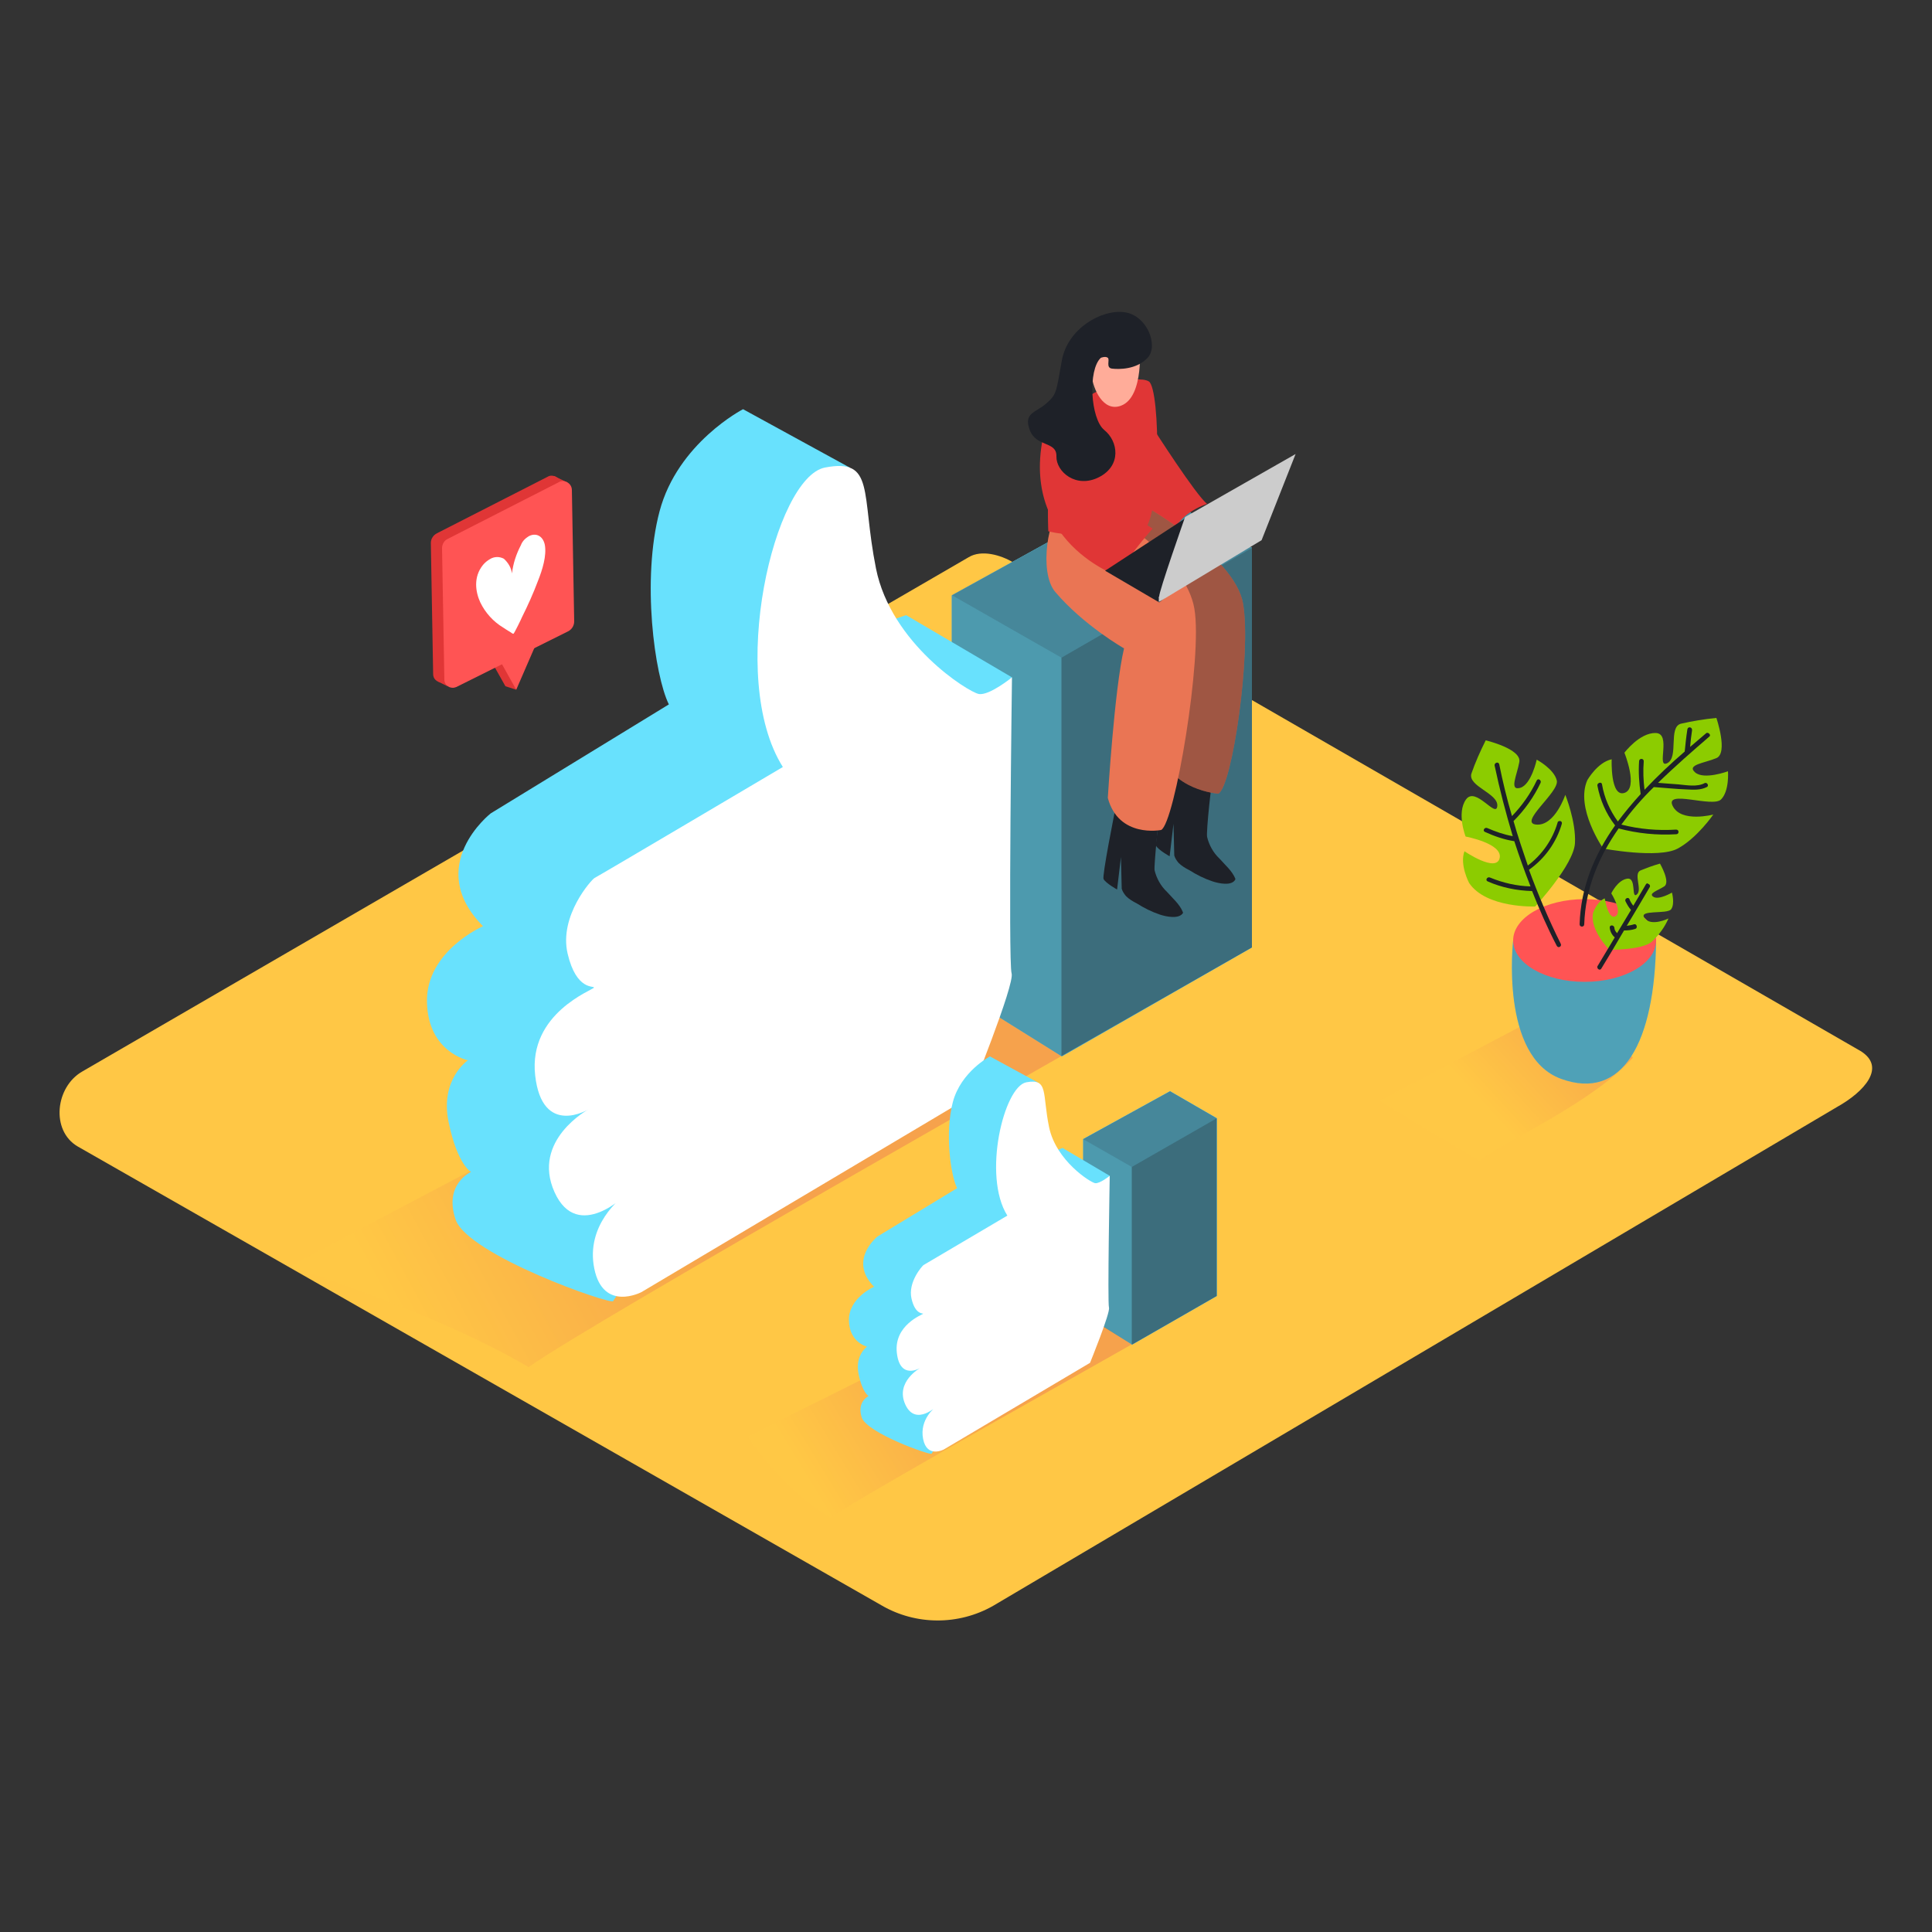 <svg transform="scale(1)" version="1.1" id="R12mXlcFtF" xmlns="http://www.w3.org/2000/svg" xmlns:xlink="http://www.w3.org/1999/xlink" x="0px" y="0px" viewBox="0 0 500 500" xml:space="preserve" class="pbimage_pbimage__wrapper__image__0LEis false"><rect x="0" y="0" width="500" height="500" fill="#333333" stroke="none"/><title>Like</title><style type="text/css"> .st0{fill:#FFC745;} .st1{opacity:0.46;fill:url(#SVGID_1_-R12mXlcFtF);enable-background:new;} .st2{fill:#68E1FD;} .st3{opacity:0.37;fill:#1E2128;enable-background:new;} .st4{opacity:0.15;fill:#1E2128;enable-background:new;} .st5{fill:#FFFFFF;} .st6{fill:#E03636;} .st7{fill:#FF5454;} .st8{fill:#1E2128;} .st9{fill:#EA7554;} .st10{fill:#FFAC99;} .st11{fill:#CCCCCC;} .st12{opacity:0.46;fill:url(#SVGID_00000155861146302390572210000004536114697188025783_-R12mXlcFtF);enable-background:new;} .st13{opacity:0.46;fill:url(#SVGID_00000021116989874593824810000002340326792950976662_-R12mXlcFtF);enable-background:new;} .st14{opacity:0.33;fill:#1E2128;enable-background:new;} .st15{fill:#8CCC00;}
 .st15{fill:#8CCC00;}
 .st14{fill:#1E2128;}
 .st11{fill:#CCCCCC;}
 .st10{fill:#FFAC99;}
 .st9{fill:#EA7554;}
 .st8{fill:#1E2128;}
 .st7{fill:#FF5454;}
 .st6{fill:#E03636;}
 .st5{fill:#FFFFFF;}
 .st4{fill:#1E2128;}
 .st3{fill:#1E2128;}
 .st2{fill:#68E1FD;}
 .st0{fill:#FFC745;}</style><path class="st0" id="field" d="M257,415.6l218.4-129.1c7-3.9,12.9-10.3,6.1-14.5L262.3,145.6c-3.3-2-8.3-3.4-11.6-1.4L21.3,277.3
	c-7,4-8.2,15.3-1.2,19.4l208.1,118.8C237,420.6,248,420.7,257,415.6z"></path><g id="like3"><linearGradient id="SVGID_1_-R12mXlcFtF" gradientUnits="userSpaceOnUse" x1="177.207" y1="199.977" x2="103.687" y2="160.107" gradientTransform="matrix(1 0 0 -1 0 502)"><stop offset="0" style="stop-color: rgb(234, 117, 84);"></stop><stop offset="1" style="stop-color: rgb(255, 199, 69);"></stop></linearGradient><path class="st1" d="M318.9,248.1l-60.1-17.4l-184,97.1c0,0,37.2,11.4,62,26C152.4,342.6,286.4,266.7,318.9,248.1z"></path><polygon class="st2" points="324,245.2 324,141.8 296.8,126.2 246.3,154.1 246.3,255.6 274.8,273.4 	" fill="#68E1FD"></polygon><polygon class="st2" points="324,141.8 274.7,170.2 274.7,273.4 324,245.2 	" fill="#68E1FD"></polygon><polygon class="st2" points="274.7,170.2 246.3,154.1 296.8,126.2 324,141.8 	" fill="#68E1FD"></polygon><polygon class="st3" points="324,245.2 324,141.8 296.8,126.2 246.3,154.1 246.3,255.6 274.8,273.4 	" fill="#1E2128"></polygon><polygon class="st3" points="324,141.8 274.7,170.2 274.7,273.3 324,245.2 	" fill="#1E2128"></polygon><polygon class="st4" points="274.7,170.2 246.3,154 296.8,126.2 324,141.8 	" fill="#1E2128"></polygon><path class="st2" d="M261.9,175.3l-27.4-16.1l-5.6,1.9l-9-40.1l-27.6-15.1c0,0-16.9,8.7-21.6,26.4s-1.3,42.5,2.4,50L127,210.5
		c0,0-17.4,13.6-2,29.2c0,0-14.7,6.4-14.5,19.5s10.6,15.2,10.6,15.2s-7.3,4.9-5,16s5.8,12.9,5.8,12.9s-7.1,3.1-4,12.3
		s40.6,22.3,40.8,21.1" fill="#68E1FD"></path><path class="st5" d="M261.9,175.3c0,0-5.9,4.8-8.6,4.3s-22.7-13-26.6-32.5s-0.2-28.6-13.2-26.1s-25.5,54.3-10.9,77.5
		c0,0-48,28.4-48.7,28.7s-9.3,9.8-7,19.6s7,8.2,6.8,8.8s-17,6.6-15.2,22.7s13.8,8.8,13.8,8.8s-14.8,8-8.8,21.4s19.1,0.2,18.2,0.8
		s-10.2,7.7-7.9,19s12.2,6.1,12.2,6.1l84.8-50.4c0,0,11.9-29.3,11-32.1S261.9,175.3,261.9,175.3z" fill="#FFFFFF"></path></g><g id="like2"><polyline class="st6" points="133.6,178.5 130.8,177.6 127.2,171.2 130.9,170.8 	"></polyline><path class="st6" d="M111.5,140.5l0.6,34c0,1.2,1,2.1,2.2,2.1c0.3,0,0.6-0.1,0.9-0.2l28.9-14.4c1-0.5,1.6-1.5,1.6-2.6l-0.6-34
		c0-1.3-1.1-2.3-2.4-2.3c-0.3,0-0.7,0.1-1,0.3L113.1,138C112.1,138.5,111.5,139.5,111.5,140.5z"></path><polygon class="st6" points="146.7,124.8 143.4,123.2 143.3,125.8 	"></polygon><polygon class="st6" points="115.8,177.6 113.4,176.4 115.2,175.3 	"></polygon><path class="st7" d="M114.4,141.9l0.6,34c0,1.2,1,2.1,2.2,2.1c0.3,0,0.6-0.1,0.9-0.2l28.9-14.4c1-0.5,1.6-1.5,1.6-2.6l-0.6-34
		c0-1.3-1.1-2.3-2.4-2.3c-0.3,0-0.7,0.1-1,0.3L116,139.4C115,139.8,114.4,140.8,114.4,141.9z"></path><polyline class="st7" points="139.5,164.9 133.6,178.5 128.3,169 	"></polyline><path class="st5" d="M136.8,138.8c1.8-1,3.7-0.2,4.2,2.2c0.5,2.8-0.6,6.4-1.8,9.4c-1.2,3.2-2.6,6.3-4.1,9.3c-0.1,0.3-2,4.2-2.2,4.3
		s-0.6-0.3-0.8-0.4c-0.7-0.4-1.3-0.8-1.9-1.2c-2.5-1.5-4.6-3.8-5.9-6.5c-1.2-2.6-1.9-6.5,0.7-9.7c0.5-0.6,1.1-1.1,1.8-1.5
		c1.1-0.7,2.5-0.7,3.6-0.1c1.1,1,1.9,2.3,2.1,3.8c0.3-2.6,1.1-5,2.3-7.3C135.2,140,136,139.3,136.8,138.8z"></path></g><g id="person"><path class="st8" d="M306.1,236c-0.8-2-2.7-3.6-4.1-5.2c-1.6-1.5-2.7-3.5-3.2-5.6c-0.2-1.1,1.2-15.2,1.5-15.1
		c-3.5-0.8-8.9-2.3-10.7-5.5c-1.4,6.8-4.4,22.1-4,22.9c0.6,1.1,3.5,2.7,3.5,2.7l1-8.4l0.2,8.2c0.2,0.7,0.6,1.3,1.1,1.9
		c0.8,0.8,1.8,1.4,2.8,1.9c1.9,1.2,3.9,2.2,6,2.9c1.5,0.5,5,1.3,6-0.5C306.1,236.1,306.1,236.1,306.1,236z"></path><path class="st8" d="M319.7,227.4c-0.8-2-2.7-3.6-4.1-5.2c-1.6-1.5-2.7-3.5-3.2-5.6c-0.3-1.1,1.2-15.2,1.5-15.1
		c-3.5-0.8-8.9-2.3-10.7-5.5c-1.4,6.8-4.4,22.1-4,22.9c0.6,1.1,3.5,2.7,3.5,2.7l1-8.4l0.2,8.2c0.2,0.7,0.6,1.3,1.1,1.9
		c0.8,0.8,1.8,1.4,2.8,1.9c1.9,1.2,3.9,2.2,6,2.9c1.5,0.5,5,1.3,5.9-0.5L319.7,227.4z"></path><path class="st6" d="M298.6,111.1c0,0,11,17.2,13.8,19.3c0,0-8.7,2.7-9.1,9.3c0,0-10-6.1-12.2-9.5S298.6,111.1,298.6,111.1z"></path><path class="st9" d="M294.6,130c0,0,24.9,13.5,27.1,26.2s-2.8,47.4-6.4,49.2c0,0-12.4-0.8-15.2-11.3c0,0,2-15.6,4.6-26.1
		c0,0-13.7-2.6-21.1-11.3c-4.4-5.2-3-26.1,0.5-27.9S295.2,117.3,294.6,130z"></path><path class="st3" d="M294.6,130c0,0,24.9,13.5,27.1,26.2s-2.8,47.4-6.4,49.2c0,0-12.4-0.8-15.2-11.3c0,0,2-15.6,4.6-26.1
		c0,0-13.7-2.6-21.1-11.3c-4.4-5.2-3-26.1,0.5-27.9S295.2,117.3,294.6,130z"></path><path class="st9" d="M289.5,134.4c0,0,17.4,10.5,19.6,23.1s-5.1,55.6-8.6,57.3c0,0-11,2.2-13.8-8.3c0,0,1.7-28.2,4.2-38.7
		c0,0-10.4-5.9-17.8-14.6c-4.4-5.2-1.7-20.1,1.8-21.9S290,121.8,289.5,134.4z"></path><path class="st6" d="M271.3,137.5c0,0-1.2-22.2,4.8-29.9s18.1-10.7,21.2-8.9s3.3,37.8-1.9,38.8
		C281.5,140.2,271.3,137.5,271.3,137.5z"></path><path class="st6" d="M282.8,111.1c-0.1,0.5-2.5,11.4,4.5,17.4c3.4,3.1,7.1,5.9,11,8.3c0,0-8.7,9.7-8.4,12.5c0,0-27.1-8.9-19.4-38.6
		"></path><path class="st10" d="M294.9,88.9c0,0,1.4,13.8-4.8,16.1c-4.6,1.7-7.2-4.3-7.6-7.9c-0.3-4.3,1.6-8.5,5.2-10.9
		C290.7,84.1,294.5,84.7,294.9,88.9z"></path><path class="st8" d="M284.9,92.6c0,0,1.2-0.5,1.8,0s-0.6,2.6,1.1,2.8s6.3,0.3,9.2-2.8s-0.1-11-6-11.8s-14.7,4.2-16.2,12.5
		s-1.3,8.7-4,11.1s-6,2.4-4.3,6.9s7,2.8,6.9,6.8s5.1,8.4,11,5.4s5-9.3,1.4-12.2S281.5,95.7,284.9,92.6z"></path><polyline class="st8" points="300,155.9 286,147.7 310.8,131.5 324,136.7 	"></polyline><path class="st11" d="M300,154.4c-0.2-1,6.7-20.6,6.7-20.6l28.6-16.3l-8.8,22.3l-26.6,16V154.4z"></path></g><g id="like1"><linearGradient id="SVGID_00000145777834343838535500000010131759616229858708_-R12mXlcFtF" gradientUnits="userSpaceOnUse" x1="253.189" y1="147.891" x2="208.559" y2="120.611" gradientTransform="matrix(1 0 0 -1 0 502)"><stop offset="0" style="stop-color: rgb(234, 117, 84);"></stop><stop offset="1" style="stop-color: rgb(255, 199, 69);"></stop></linearGradient><path d="
		M309.5,338.5l-32.4-8.5l-83.6,41.8c0,0,8.7,13.6,21.4,21C222.9,387.1,293,348,309.5,338.5z" style="opacity: 0.46; fill: url(&quot;#SVGID_00000145777834343838535500000010131759616229858708_-R12mXlcFtF&quot;);"></path><polygon class="st2" points="314.9,335.4 314.9,289.4 302.8,282.4 280.3,294.8 280.3,340 293,348 	"></polygon><polygon class="st2" points="314.9,289.4 292.9,302 292.9,348 314.9,335.4 	"></polygon><polygon class="st2" points="292.9,302 280.3,294.8 302.8,282.4 314.9,289.4 	"></polygon><polygon class="st3" points="314.9,335.4 314.9,289.4 302.8,282.4 280.3,294.8 280.3,340.1 293,348 	"></polygon><polygon class="st3" points="314.9,289.4 292.9,302 292.9,348 314.9,335.4 	"></polygon><polygon class="st4" points="292.9,302 280.3,294.8 302.8,282.4 314.9,289.4 	"></polygon><path class="st2" d="M287.2,304.3l-12.2-7.2l-2.5,0.9l-4-17.9l-12.3-6.7c0,0-7.5,3.9-9.6,11.8s-0.6,18.9,1.1,22.3l-20.6,12.5
		c0,0-7.7,6.1-0.9,13c0,0-6.6,2.9-6.5,8.7s4.7,6.8,4.7,6.8s-3.2,2.2-2.2,7.1s2.6,5.7,2.6,5.7s-3.1,1.4-1.8,5.5s18.1,10,18.1,9.4"></path><path class="st5" d="M287.2,304.3c0,0-2.6,2.1-3.8,1.9s-10.1-5.8-11.9-14.5s-0.1-12.7-5.9-11.6s-11.4,24.2-4.9,34.5
		c0,0-21.4,12.6-21.7,12.8s-4.1,4.4-3.1,8.7s3.1,3.7,3,3.9s-7.6,2.9-6.8,10.1s6.1,3.9,6.1,3.9s-6.6,3.6-3.9,9.5s8.5,0.1,8.1,0.4
		s-4.5,3.4-3.5,8.5s5.4,2.7,5.4,2.7l37.8-22.4c0,0,5.3-13,4.9-14.3S287.2,304.3,287.2,304.3z"></path></g><g id="plant"><linearGradient id="SVGID_00000056425060116684542190000008032296818963842476_-R12mXlcFtF" gradientUnits="userSpaceOnUse" x1="414.163" y1="244.964" x2="383.704" y2="217.004" gradientTransform="matrix(1 0 0 -1 0 502)"><stop offset="0" style="stop-color: rgb(234, 117, 84);"></stop><stop offset="1" style="stop-color: rgb(255, 199, 69);"></stop></linearGradient><path d="
		M422.6,273.7L405,259.6l-48,25.3c0,0,13.2,8.1,25.9,15.5C390.8,294.6,412.2,285.3,422.6,273.7z" style="opacity: 0.46; fill: url(&quot;#SVGID_00000056425060116684542190000008032296818963842476_-R12mXlcFtF&quot;);"></path><path class="st2" d="M391.6,243.4c0,0-3.5,30,12.4,35.8s24.3-9.3,24.6-35.8"></path><path class="st14" d="M391.6,243.4c0,0-3.5,30,12.4,35.8s24.3-9.3,24.6-35.8"></path><ellipse class="st7" cx="410.1" cy="243.4" rx="18.5" ry="10.7"></ellipse><path class="st15" d="M414.9,219.6c0,0-7.3-10.5-4.1-17.7c0,0,2.6-4.6,6.3-5.4c0,0-0.4,9.9,3.3,8.7s0-10.4,0-10.4s3.9-5.2,8.1-5.1
		s0,9.3,3,7.8s0.2-9.3,3.5-10.2c3-0.7,6.1-1.2,9.2-1.5c0,0,3.1,9.1,0,10.4s-7.8,1.7-5.5,3.7s8.5-0.3,8.5-0.3s0.4,5.1-1.8,7.3
		s-14.7-2.7-12.5,1.7s10.5,2.2,10.5,2.2s-4.2,6.1-9.2,8.8S414.9,219.6,414.9,219.6z"></path><path class="st15" d="M416.5,245.8c0,0-5.2-5.2-4.2-9.6c0,0,1-2.9,3-3.7c0,0,0.9,5.7,2.8,4.6s-1.1-5.9-1.1-5.9s1.6-3.4,4.1-3.8
		s1,5.3,2.5,4.1s-0.9-5.3,0.9-6.2c1.7-0.7,3.3-1.3,5.1-1.8c0,0,2.8,4.8,1.1,5.9s-4.2,1.8-2.8,2.7s4.8-1.1,4.8-1.1s0.8,2.9-0.2,4.3
		s-8.6,0-6.9,2.3s6.2,0.1,6.2,0.1c-1,2.3-2.5,4.3-4.3,6C425,245.9,416.5,245.8,416.5,245.8z"></path><path class="st15" d="M397.3,234.6c0,0-12.7,0.5-17.1-6.1c0,0-2.5-4.7-1.2-8.2c0,0,8.2,5.6,9.1,1.8s-8.8-5.6-8.8-5.6
		s-2.4-6.1,0.1-9.6s7.8,5,8.1,1.7s-7.7-5.1-6.7-8.4c1-2.9,2.3-5.8,3.7-8.6c0,0,9.3,2.2,8.7,5.6s-2.7,7.5,0.2,6.7s4.3-7.3,4.3-7.3
		s4.5,2.4,5.2,5.4s-10.1,11-5.3,11.4s7.5-7.7,7.5-7.7s2.8,6.9,2.5,12.5S397.3,234.6,397.3,234.6z"></path><path class="st8" d="M441.5,189.8c-1.3,1.1-2.7,2.3-4.1,3.5c0.1-1.4,0.3-2.9,0.5-4.3c0.1-0.8-1-1.1-1.2-0.3
		c-0.3,1.9-0.5,3.8-0.7,5.8c-3.6,3.1-7.1,6.4-10.4,9.9c-0.3-2.4-0.4-4.9-0.2-7.4c0-0.8-1.2-0.8-1.2,0c-0.2,2.8,0,5.7,0.4,8.5
		c-2.1,2.3-4.1,4.7-5.9,7.1c-2.1-2.9-3.5-6.1-4.1-9.6c-0.1-0.8-1.3-0.4-1.2,0.3c0.7,3.7,2.2,7.2,4.5,10.2c0,0,0.1,0.1,0.1,0.1
		c-5.3,7.5-8.9,15.9-9.2,25.6c0,0.8,1.2,0.8,1.2,0c0.3-9.4,3.8-17.5,8.9-24.8c4.9,1.3,9.9,1.8,14.9,1.5c0.8,0,0.8-1.2,0-1.2
		c-4.8,0.3-9.5-0.1-14.2-1.3c2.5-3.4,5.3-6.7,8.4-9.7c0,0,0.1,0,0.1,0c2.8,0.2,5.6,0.5,8.4,0.6c1.8,0.1,3.6,0.2,5.2-0.6
		c0.7-0.3,0.1-1.4-0.6-1c-1.9,1-4.6,0.5-6.7,0.3c-1.8-0.1-3.6-0.3-5.3-0.4c4.3-4.2,8.9-8.2,13.3-12
		C442.9,190.2,442,189.3,441.5,189.8z"></path><path class="st8" d="M404.2,213.2c0.1-0.3-0.1-0.7-0.4-0.7c-0.3-0.1-0.7,0.1-0.7,0.4c-1.3,4.4-4,8.3-7.7,11.1
		c-1.3-3.8-2.6-7.6-3.7-11.5c2.9-2.9,5.3-6.3,7-9.9c0.3-0.7-0.7-1.3-1-0.6c-1.6,3.4-3.8,6.5-6.4,9.2c-1.3-4.4-2.4-8.9-3.3-13.4
		c-0.2-0.8-1.3-0.4-1.2,0.3c1.3,6.2,2.9,12.3,4.7,18.3c-2.3-0.4-4.5-1.2-6.6-2.1c-0.7-0.3-1.3,0.7-0.6,1c2.4,1.1,5,2,7.6,2.4l0,0
		c1.3,4,2.7,7.9,4.2,11.7c-3.6-0.1-7.1-0.9-10.5-2.3c-0.7-0.3-1.3,0.7-0.6,1c3.6,1.6,7.6,2.4,11.5,2.5c1.9,4.8,4,9.6,6.4,14.2
		c0.4,0.7,1.4,0.1,1-0.6c-3.1-6.2-5.8-12.6-8.2-19.1l0,0C399.8,222.2,402.8,218,404.2,213.2z"></path><path class="st8" d="M426,228.8c-1.1,1.9-2.2,3.7-3.3,5.6c-0.4-0.5-0.8-1.1-1-1.7c-0.3-0.7-1.4-0.1-1,0.6c0.4,0.8,0.8,1.5,1.4,2.2
		h0l-3.6,6c-0.4-0.4-0.7-0.9-0.7-1.4c-0.1-0.8-1.3-0.8-1.2,0c0.1,1,0.6,1.9,1.3,2.5c-1.5,2.5-3,5-4.5,7.5c-0.1,0.3,0.1,0.7,0.4,0.8
		c0.2,0.1,0.5,0,0.6-0.2c2-3.3,4-6.6,5.9-9.9c1,0,2-0.1,2.9-0.4c0.7-0.2,0.4-1.4-0.3-1.2c-0.6,0.2-1.2,0.3-1.9,0.4
		c2-3.3,4-6.7,6-10.1c0.1-0.3-0.1-0.7-0.4-0.7C426.4,228.5,426.2,228.6,426,228.8z"></path></g></svg>
